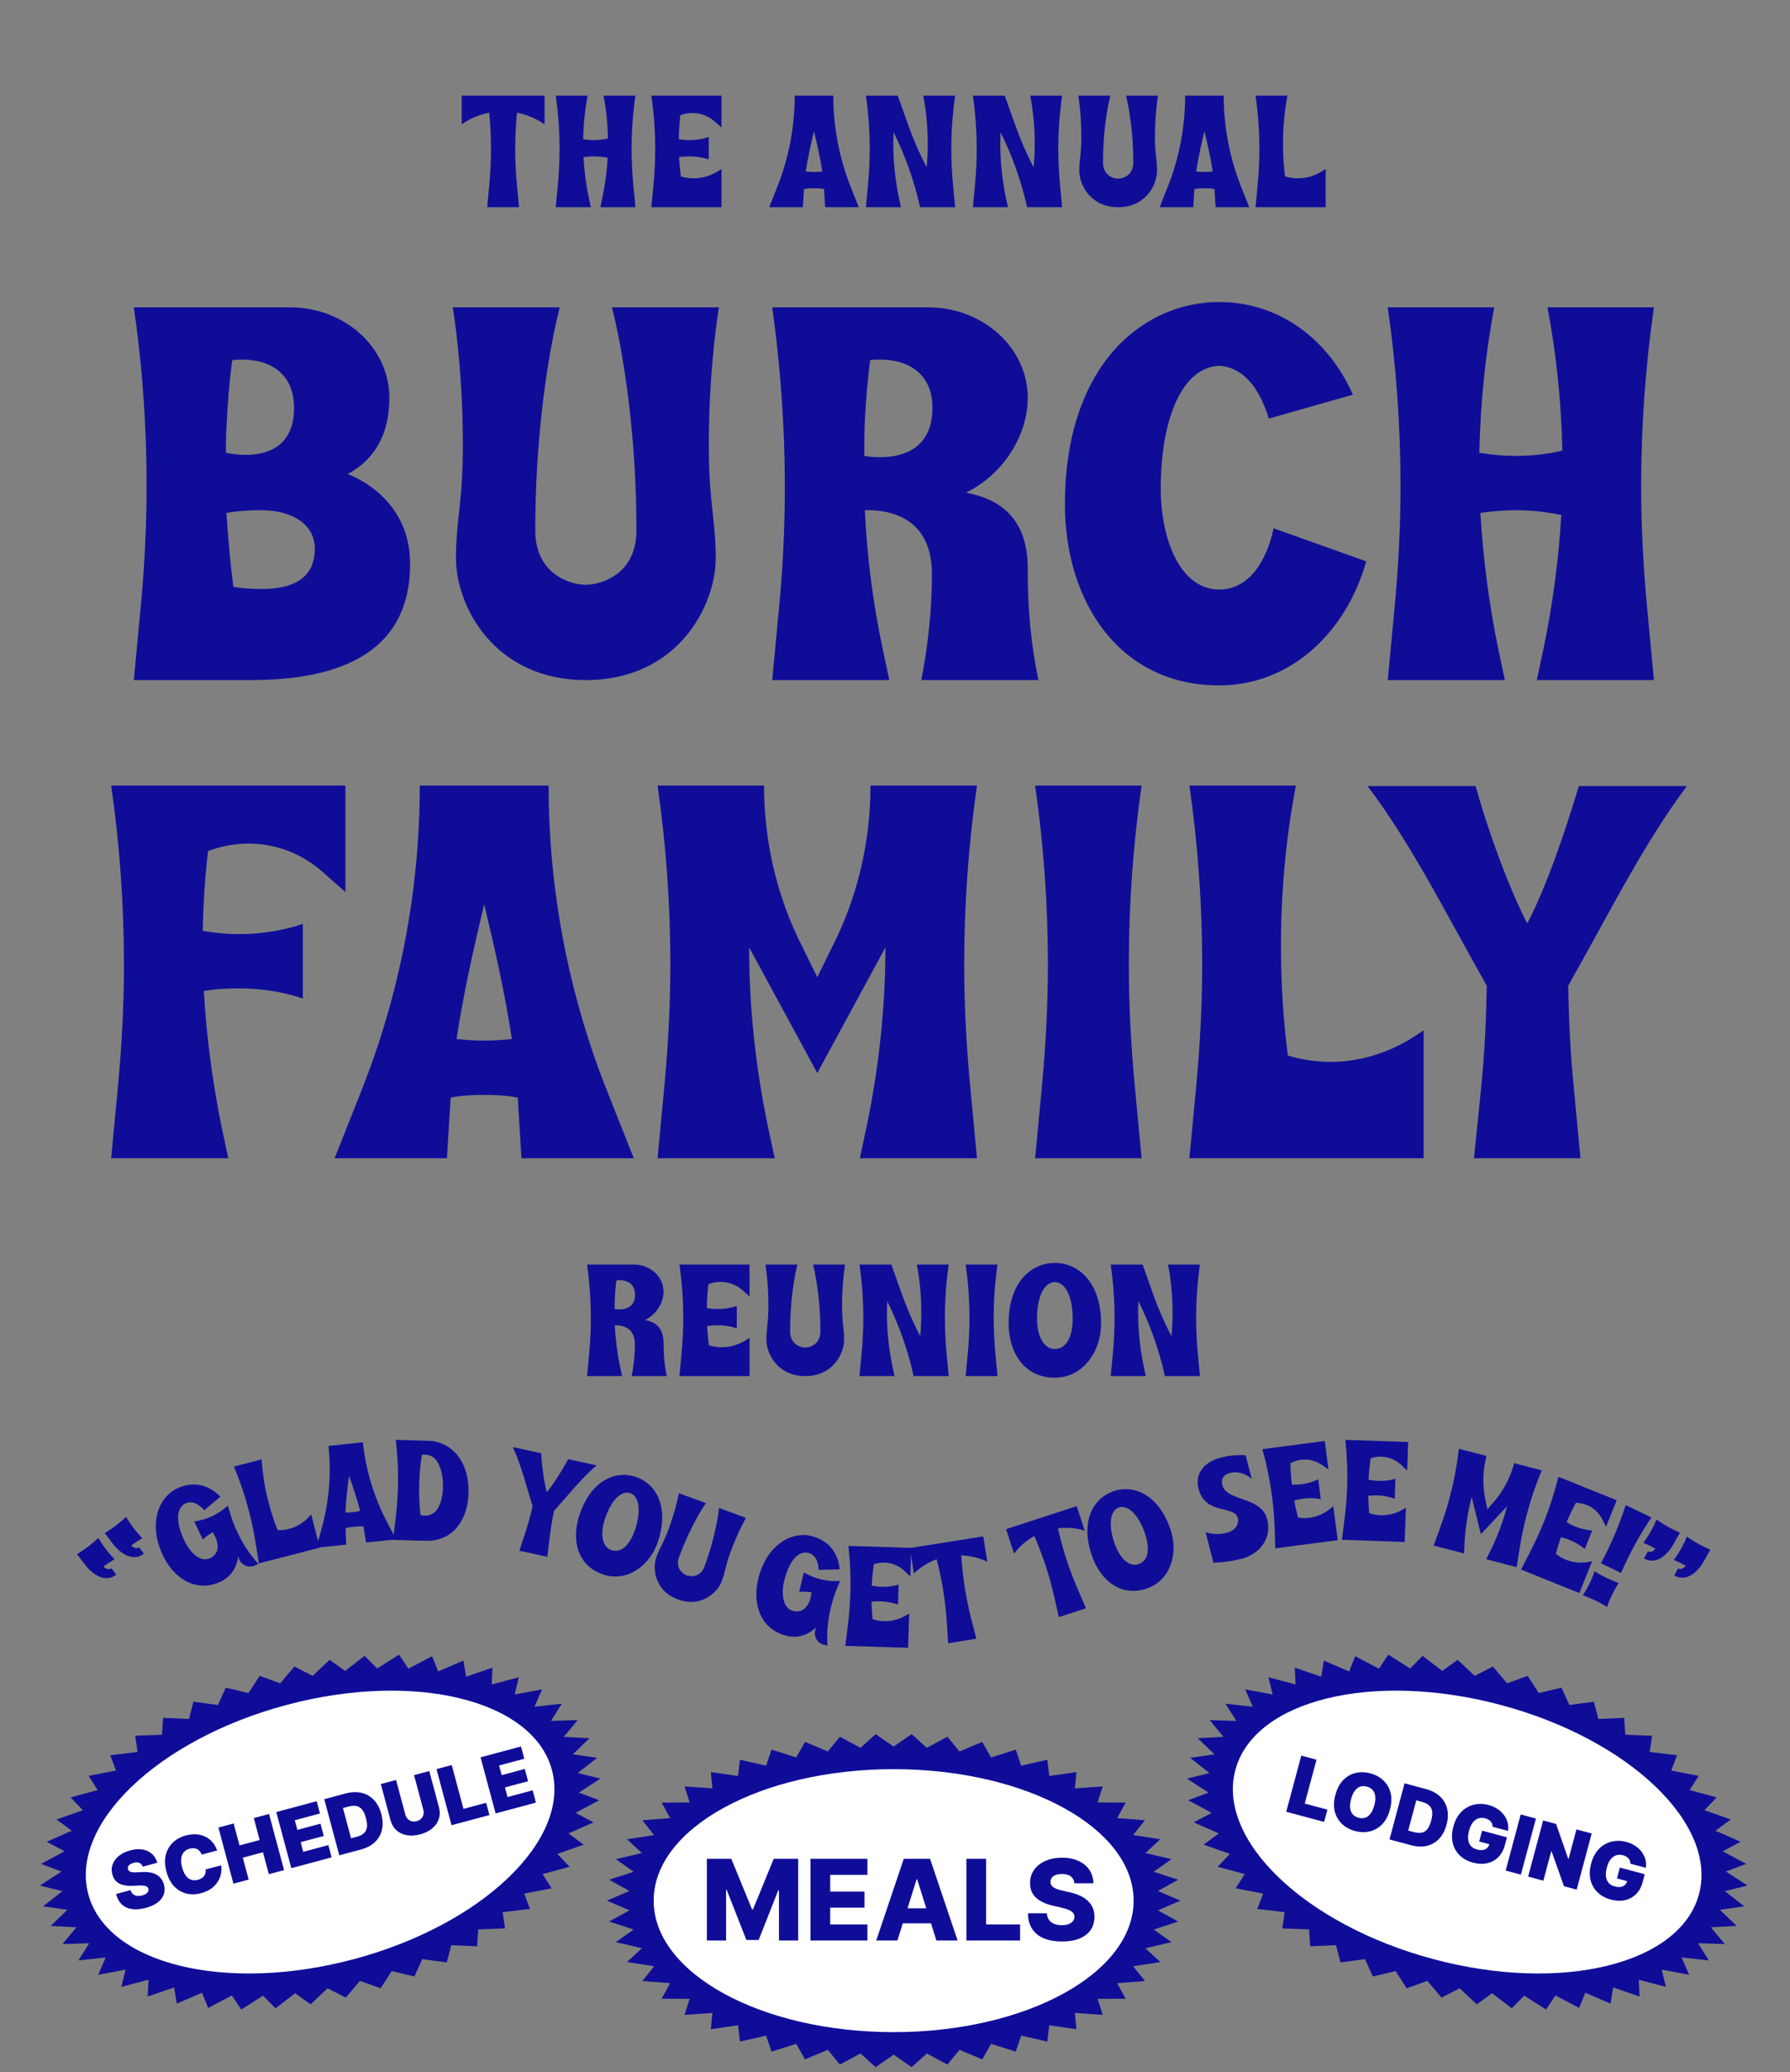 <svg width="337" height="390" viewBox="0 0 337 390" fill="none" xmlns="http://www.w3.org/2000/svg">
<rect x="0" y="0" width="337" height="390" fill="#808080" stroke="none"/>
<path d="M91.719 39H97.719L97.329 34.86C97.119 32.61 96.999 30.33 96.999 28.08C96.999 25.8 97.119 23.49 97.329 21.21C99.159 21.57 100.929 22.29 102.519 23.4V18H86.919V23.4C88.509 22.29 90.279 21.57 92.109 21.21C92.319 23.49 92.439 25.8 92.439 28.08C92.439 30.33 92.319 32.61 92.109 34.86L91.719 39ZM104.629 39H111.229L110.839 37.17C110.329 34.65 109.999 32.13 109.849 29.58C110.509 29.49 111.169 29.43 111.829 29.43C112.699 29.43 113.539 29.52 114.409 29.7C114.259 32.22 113.929 34.71 113.419 37.17L113.029 39H119.629L119.239 34.86C119.029 32.61 118.909 30.33 118.909 28.08C118.909 24.72 119.149 21.33 119.629 18H113.629C114.139 20.67 114.409 23.37 114.469 26.07C113.599 26.28 112.699 26.37 111.829 26.37C111.139 26.37 110.479 26.31 109.789 26.19C109.849 23.46 110.119 20.7 110.629 18H104.629C105.109 21.33 105.349 24.72 105.349 28.08C105.349 30.33 105.229 32.61 105.019 34.86L104.629 39ZM122.633 39H135.833V31.8L135.083 32.28C133.703 33.12 132.143 33.57 130.583 33.57C129.773 33.57 128.963 33.45 128.183 33.21C128.033 32.01 127.913 30.81 127.853 29.58C128.513 29.46 129.173 29.43 129.833 29.43C131.063 29.43 132.263 29.61 133.433 30V25.8C132.263 26.19 131.063 26.37 129.833 26.37C129.143 26.37 128.483 26.31 127.793 26.19C127.823 24.69 127.913 23.19 128.093 21.69C128.813 21.42 129.593 21.27 130.373 21.27C131.873 21.27 133.373 21.81 134.573 22.89L135.833 24V18H122.633C123.113 21.33 123.353 24.72 123.353 28.08C123.353 30.33 123.233 32.61 123.023 34.86L122.633 39ZM144.82 39H151.15L151.36 35.58C151.99 35.46 152.62 35.43 153.25 35.43C153.88 35.43 154.51 35.46 155.14 35.58L155.35 39H161.68L160.24 35.37C158.02 29.85 156.88 23.94 156.88 18H149.62C149.62 23.94 148.48 29.85 146.26 35.37L144.82 39ZM153.25 32.37C152.74 32.37 152.2 32.34 151.69 32.28C152.08 29.73 152.65 27.18 153.25 24.69C153.85 27.18 154.42 29.73 154.81 32.28C154.3 32.34 153.76 32.37 153.25 32.37ZM163.021 39H169.621L169.231 37.17C168.541 33.84 168.181 30.45 168.181 27.06C168.181 26.34 168.211 25.62 168.241 24.9C170.461 29.37 172.141 34.11 173.221 39H179.821L179.431 34.86C179.221 32.61 179.101 30.33 179.101 28.08C179.101 24.72 179.341 21.33 179.821 18H173.821C174.391 21 174.661 24 174.661 27.03C174.661 28.5 174.601 30 174.451 31.47C173.071 28.83 171.901 26.13 170.911 23.31L169.021 18H163.021C163.501 21.33 163.741 24.72 163.741 28.08C163.741 30.33 163.621 32.61 163.411 34.86L163.021 39ZM183.163 39H189.763L189.373 37.17C188.683 33.84 188.323 30.45 188.323 27.06C188.323 26.34 188.353 25.62 188.383 24.9C190.603 29.37 192.283 34.11 193.363 39H199.963L199.573 34.86C199.363 32.61 199.243 30.33 199.243 28.08C199.243 24.72 199.483 21.33 199.963 18H193.963C194.533 21 194.803 24 194.803 27.03C194.803 28.5 194.743 30 194.593 31.47C193.213 28.83 192.043 26.13 191.053 23.31L189.163 18H183.163C183.643 21.33 183.883 24.72 183.883 28.08C183.883 30.33 183.763 32.61 183.553 34.86L183.163 39ZM210.512 39C215.702 39 217.832 34.8 217.832 32.13C217.832 30 217.442 29.01 217.442 25.77C217.442 21.3 218.012 18 218.012 18H211.982C211.982 18 213.362 23.04 213.362 30.57C213.362 33.06 211.352 33.63 210.512 33.63C209.672 33.63 207.662 33.06 207.662 30.57C207.662 23.04 209.042 18 209.042 18H203.012C203.012 18 203.582 21.3 203.582 25.77C203.582 29.01 203.192 30 203.192 32.13C203.192 34.8 205.322 39 210.512 39ZM218.328 39H224.658L224.868 35.58C225.498 35.46 226.128 35.43 226.758 35.43C227.388 35.43 228.018 35.46 228.648 35.58L228.858 39H235.188L233.748 35.37C231.528 29.85 230.388 23.94 230.388 18H223.128C223.128 23.94 221.988 29.85 219.768 35.37L218.328 39ZM226.758 32.37C226.248 32.37 225.708 32.34 225.198 32.28C225.588 29.73 226.158 27.18 226.758 24.69C227.358 27.18 227.928 29.73 228.318 32.28C227.808 32.34 227.268 32.37 226.758 32.37ZM236.382 39H249.582V31.8L248.832 32.28C247.452 33.12 245.892 33.57 244.332 33.57C243.522 33.57 242.712 33.45 241.932 33.21C241.662 31.17 241.542 29.1 241.542 27.03C241.542 24 241.812 21 242.382 18H236.382C236.862 21.33 237.102 24.72 237.102 28.08C237.102 30.33 236.982 32.61 236.772 34.86L236.382 39Z" fill="#0F0D98"/>
<path d="M25.195 128H47.244C70.195 128 77.21 118.278 77.21 106.152C77.21 95.227 68.992 90.617 65.484 89.214C70.496 86.508 73.302 81.798 73.302 74.882C73.302 65.461 64.983 57.844 54.56 57.844H25.195C27.901 76.486 28.302 95.428 26.498 114.169L25.195 128ZM42.534 85.205C42.534 83.602 42.534 81.998 42.634 80.595C42.834 76.285 43.135 72.076 43.736 67.766C49.549 67.165 55.362 69.37 55.362 76.787C55.362 88.412 42.534 85.205 42.534 85.205ZM49.248 110.862C46.843 110.862 45.139 110.662 43.937 110.461C43.335 105.851 42.934 101.14 42.634 96.53C44.338 96.23 46.542 96.029 49.148 96.029C55.362 96.029 59.271 98.936 59.271 103.245C59.271 108.858 55.162 110.862 49.248 110.862ZM110.295 128C127.634 128 134.75 113.969 134.75 105.049C134.75 97.933 133.447 94.626 133.447 83.802C133.447 68.869 135.351 57.844 135.351 57.844H115.206C115.206 57.844 119.817 74.682 119.817 99.838C119.817 108.156 113.102 110.06 110.295 110.06C107.489 110.06 100.774 108.156 100.774 99.838C100.774 74.682 105.385 57.844 105.385 57.844H85.24C85.24 57.844 87.144 68.869 87.144 83.802C87.144 94.626 85.841 97.933 85.841 105.049C85.841 113.969 92.957 128 110.295 128ZM145.385 128H167.434L166.131 121.886C164.327 113.368 163.224 104.648 162.824 96.029C166.331 95.929 175.351 96.63 175.452 107.855C175.452 114.67 174.75 121.385 173.447 128H195.496C194.093 121.285 193.492 114.57 193.492 107.755V107.054C193.492 97.432 188.18 93.924 181.866 92.722C189.182 89.114 193.492 81.697 193.492 74.882C193.492 65.461 185.073 57.844 174.75 57.844H145.385C147.991 76.486 148.492 95.428 146.688 114.169L145.385 128ZM162.723 85.806C162.723 83.401 162.723 81.196 162.824 79.192C163.024 75.383 163.325 71.575 163.826 67.766C169.639 67.165 175.552 69.37 175.552 76.787C175.552 88.412 162.723 85.806 162.723 85.806ZM229.556 129.002C243.086 129.002 253.509 118.88 257.217 105.65L239.778 99.437C238.375 106.051 234.868 110.962 229.556 110.962C222.34 110.962 218.531 101.842 218.531 91.82C218.531 79.893 222.039 69.57 229.155 68.869H229.957C234.266 69.37 237.173 73.178 238.876 78.791L254.712 74.281C249.4 62.455 239.478 56.842 229.556 56.842C215.024 56.842 200.491 68.869 200.491 94.927C200.491 112.967 210.514 129.002 229.556 129.002ZM261.271 128H283.319L282.017 121.886C280.313 113.468 279.21 105.049 278.709 96.53C280.914 96.23 283.119 96.029 285.324 96.029C288.23 96.029 291.037 96.33 293.943 96.931C293.442 105.35 292.339 113.668 290.636 121.886L289.333 128H311.382L310.079 114.169C309.377 106.653 308.976 99.036 308.976 91.519C308.976 80.294 309.778 68.969 311.382 57.844H291.337C293.041 66.764 293.943 75.784 294.143 84.804C291.237 85.506 288.23 85.806 285.324 85.806C283.019 85.806 280.814 85.606 278.509 85.205C278.709 76.085 279.611 66.865 281.315 57.844H261.271C262.874 68.969 263.676 80.294 263.676 91.519C263.676 99.036 263.275 106.653 262.573 114.169L261.271 128ZM20.931 218H42.98L41.677 211.886C39.974 203.468 38.871 195.049 38.37 186.53C40.575 186.129 42.78 186.029 44.985 186.029C49.094 186.029 53.103 186.63 57.011 187.933V173.902C53.103 175.205 49.094 175.807 44.985 175.807C42.68 175.807 40.475 175.606 38.17 175.205C38.27 170.194 38.571 165.183 39.172 160.172C41.577 159.27 44.183 158.769 46.789 158.769C51.8 158.769 56.811 160.573 60.82 164.181L65.029 167.889V147.845H20.931C22.535 158.969 23.337 170.294 23.337 181.519C23.337 189.036 22.936 196.653 22.234 204.169L20.931 218ZM62.997 218H84.144L84.846 206.575C86.95 206.174 89.055 206.074 91.16 206.074C93.264 206.074 95.369 206.174 97.474 206.575L98.175 218H119.322L114.511 205.873C107.095 187.432 103.287 167.689 103.287 147.845H79.033C79.033 167.689 75.224 187.432 67.808 205.873L62.997 218ZM91.16 195.851C89.456 195.851 87.652 195.751 85.948 195.55C87.251 187.031 89.155 178.513 91.16 170.194C93.164 178.513 95.068 187.031 96.371 195.55C94.667 195.751 92.863 195.851 91.16 195.851ZM123.8 218H145.849L144.546 211.886C142.241 200.762 141.038 189.537 141.038 178.312L153.867 201.964L166.695 178.312C166.695 189.537 165.492 200.762 163.187 211.886L161.884 218H183.933L182.63 204.169C181.929 196.653 181.528 189.036 181.528 181.519C181.528 170.294 182.33 158.969 183.933 147.845H163.889C163.889 158.368 161.483 168.791 156.673 178.212L153.867 183.924L151.06 178.212C146.25 168.791 143.844 158.368 143.844 147.845H123.8C125.404 158.969 126.205 170.294 126.205 181.519C126.205 189.036 125.804 196.653 125.103 204.169L123.8 218ZM194.883 218H214.928L213.625 204.169C212.923 196.653 212.522 189.036 212.522 181.519C212.522 170.294 213.324 158.969 214.928 147.845H194.883C196.487 158.969 197.289 170.294 197.289 181.519C197.289 189.036 196.888 196.653 196.186 204.169L194.883 218ZM223.928 218H268.026V193.947L265.52 195.55C260.91 198.356 255.698 199.86 250.487 199.86C247.781 199.86 245.075 199.459 242.469 198.657C241.567 191.842 241.166 184.927 241.166 178.011C241.166 167.889 242.068 157.867 243.972 147.845H223.928C225.532 158.969 226.333 170.294 226.333 181.519C226.333 189.036 225.933 196.653 225.231 204.169L223.928 218ZM277.504 218H297.548L296.245 204.169C295.644 197.956 295.343 191.742 295.243 185.528L296.245 183.724C302.559 172.599 309.575 158.568 317.593 147.945H297.248C294.742 156.263 291.134 166.987 287.526 173.802C284.018 166.987 280.21 156.564 277.804 147.945H257.459C265.577 158.568 272.593 172.599 278.907 183.724L279.909 185.528C279.809 191.742 279.508 197.956 278.907 204.169L277.504 218Z" fill="#0F0D98"/>
<path d="M110.526 259H117.126L116.736 257.17C116.196 254.62 115.866 252.01 115.746 249.43C116.796 249.4 119.496 249.61 119.526 252.97C119.526 255.01 119.316 257.02 118.926 259H125.526C125.106 256.99 124.926 254.98 124.926 252.94V252.73C124.926 249.85 123.336 248.8 121.446 248.44C123.636 247.36 124.926 245.14 124.926 243.1C124.926 240.28 122.406 238 119.316 238H110.526C111.306 243.58 111.456 249.25 110.916 254.86L110.526 259ZM115.716 246.37C115.716 245.65 115.716 244.99 115.746 244.39C115.806 243.25 115.896 242.11 116.046 240.97C117.786 240.79 119.556 241.45 119.556 243.67C119.556 247.15 115.716 246.37 115.716 246.37ZM127.914 259H141.114V251.8L140.364 252.28C138.984 253.12 137.424 253.57 135.864 253.57C135.054 253.57 134.244 253.45 133.464 253.21C133.314 252.01 133.194 250.81 133.134 249.58C133.794 249.46 134.454 249.43 135.114 249.43C136.344 249.43 137.544 249.61 138.714 250V245.8C137.544 246.19 136.344 246.37 135.114 246.37C134.424 246.37 133.764 246.31 133.074 246.19C133.104 244.69 133.194 243.19 133.374 241.69C134.094 241.42 134.874 241.27 135.654 241.27C137.154 241.27 138.654 241.81 139.854 242.89L141.114 244V238H127.914C128.394 241.33 128.634 244.72 128.634 248.08C128.634 250.33 128.514 252.61 128.304 254.86L127.914 259ZM151.601 259C156.791 259 158.921 254.8 158.921 252.13C158.921 250 158.531 249.01 158.531 245.77C158.531 241.3 159.101 238 159.101 238H153.071C153.071 238 154.451 243.04 154.451 250.57C154.451 253.06 152.441 253.63 151.601 253.63C150.761 253.63 148.751 253.06 148.751 250.57C148.751 243.04 150.131 238 150.131 238H144.101C144.101 238 144.671 241.3 144.671 245.77C144.671 249.01 144.281 250 144.281 252.13C144.281 254.8 146.411 259 151.601 259ZM161.812 259H168.412L168.022 257.17C167.332 253.84 166.972 250.45 166.972 247.06C166.972 246.34 167.002 245.62 167.032 244.9C169.252 249.37 170.932 254.11 172.012 259H178.612L178.222 254.86C178.012 252.61 177.892 250.33 177.892 248.08C177.892 244.72 178.132 241.33 178.612 238H172.612C173.182 241 173.452 244 173.452 247.03C173.452 248.5 173.392 250 173.242 251.47C171.862 248.83 170.692 246.13 169.702 243.31L167.812 238H161.812C162.292 241.33 162.532 244.72 162.532 248.08C162.532 250.33 162.412 252.61 162.202 254.86L161.812 259ZM181.8 259H187.8L187.41 254.86C187.2 252.61 187.08 250.33 187.08 248.08C187.08 244.72 187.32 241.33 187.8 238H181.8C182.28 241.33 182.52 244.72 182.52 248.08C182.52 250.33 182.4 252.61 182.19 254.86L181.8 259ZM198.595 259.3C203.785 259.3 207.295 254.5 207.295 249.1C207.295 241.3 203.005 237.7 198.595 237.7C194.155 237.7 189.895 241.3 189.895 249.1C189.895 254.5 192.775 259.3 198.595 259.3ZM198.595 253.9C196.375 253.9 195.235 251.23 195.235 248.17C195.235 244.6 196.285 241.51 198.475 241.3H198.715C200.875 241.51 201.955 244.6 201.955 248.17C201.955 251.47 200.815 253.9 198.595 253.9ZM209.113 259H215.713L215.323 257.17C214.633 253.84 214.273 250.45 214.273 247.06C214.273 246.34 214.303 245.62 214.333 244.9C216.553 249.37 218.233 254.11 219.313 259H225.913L225.523 254.86C225.313 252.61 225.193 250.33 225.193 248.08C225.193 244.72 225.433 241.33 225.913 238H219.913C220.483 241 220.753 244 220.753 247.03C220.753 248.5 220.693 250 220.543 251.47C219.163 248.83 217.993 246.13 217.003 243.31L215.113 238H209.113C209.593 241.33 209.833 244.72 209.833 248.08C209.833 250.33 209.713 252.61 209.503 254.86L209.113 259Z" fill="#0F0D98"/>
<g clip-path="url(#clip0_68_5)">
<path d="M14.675 292.397C15.994 291.598 17.236 290.654 18.381 289.583L18.514 289.447C18.933 290.177 19.411 290.894 19.915 291.558C20.419 292.221 20.983 292.875 21.573 293.473C20.844 293.892 20.147 294.353 19.483 294.857C20.29 295.696 20.975 295.176 20.975 295.176L21.886 296.375C20.558 297.384 19.115 297.129 17.814 296.26C17.517 296.047 17.224 295.796 16.932 295.545C16.629 295.235 16.293 294.882 16.017 294.518L14.488 292.505L14.675 292.397ZM19.88 288.445C21.22 287.63 22.462 286.687 23.585 285.63L23.74 285.48C24.159 286.208 24.637 286.926 25.141 287.59C25.645 288.254 26.209 288.906 26.799 289.505C26.07 289.923 25.373 290.385 24.709 290.889C25.516 291.729 26.18 291.224 26.18 291.224L27.091 292.423C25.784 293.415 24.32 293.176 23.04 292.292C22.742 292.078 22.429 291.844 22.158 291.577C21.834 291.283 21.519 290.914 21.243 290.549L19.713 288.537L19.88 288.445Z" fill="#0F0D98"/>
<path d="M30.649 292.711C27.875 286.826 29.82 281.808 33.348 280.146C36.706 278.565 39.59 279.703 41.481 281.695L38.462 284.247C37.722 283.436 36.427 282.262 34.943 282.961C32.948 283.901 33.263 286.903 34.672 289.895C35.819 292.327 37.786 294.105 39.538 293.279C41.29 292.454 41.21 290.709 40.522 289.25C40.396 288.982 40.223 288.678 40.049 288.373C39.403 288.766 38.755 289.22 38.177 289.761L36.572 286.355C37.742 286.19 38.893 285.856 39.964 285.352C41.034 284.847 42.024 284.173 42.897 283.376L43.321 284.781C43.665 286.015 44.143 287.218 44.705 288.409C45.759 290.647 47.118 292.711 48.656 294.335L48.024 294.633C46.856 295.183 45.546 294.611 45.053 293.565C44.95 293.346 44.896 293.104 44.865 292.851C44.586 295.033 43.475 296.775 41.601 297.658C36.906 299.869 32.712 297.09 30.649 292.711Z" fill="#0F0D98"/>
<path d="M48.155 290.565C47.834 288.565 47.428 286.56 46.924 284.607C46.171 281.69 45.204 278.802 44.042 276.019L49.251 274.676C49.428 277.408 49.865 280.072 50.543 282.702C51.007 284.498 51.574 286.267 52.265 287.978C52.996 288.011 53.726 287.935 54.429 287.753C55.784 287.404 57.038 286.665 58.047 285.627L58.591 285.042L60.203 291.29L48.743 294.245L48.155 290.565Z" fill="#0F0D98"/>
<path d="M60.482 287.94C61.943 282.812 62.403 277.437 61.845 272.143L68.317 271.46C68.876 276.754 70.448 281.915 72.946 286.626L74.571 289.726L68.928 290.321L68.419 287.293C67.846 287.245 67.282 287.278 66.72 287.337C66.158 287.396 65.599 287.482 65.049 287.648L65.183 290.716L59.54 291.31L60.482 287.94ZM67.815 284.382C67.227 282.146 66.479 279.928 65.71 277.765C65.409 280.04 65.141 282.367 65.033 284.676C65.493 284.681 65.978 284.657 66.432 284.61C66.887 284.561 67.366 284.484 67.815 284.382Z" fill="#0F0D98"/>
<path d="M74.447 286.123C75.073 281.109 75.11 276.024 74.525 271.03L74.525 271.002L80.98 271.185C84.768 271.454 88.389 274.731 88.21 281.076C88.073 285.916 85.369 290.145 80.151 289.997L73.992 289.824L74.447 286.123ZM79.212 285.154C80.439 285.539 81.745 285.037 82.395 283.953C83.016 282.921 83.353 281.504 83.392 280.106C83.459 277.767 82.969 276.058 82.245 274.988C81.626 274.056 80.507 273.62 79.425 273.831C78.834 277.582 78.754 281.374 79.159 285.126L79.212 285.154Z" fill="#0F0D98"/>
<path d="M98.944 288.323C99.458 286.729 99.893 285.117 100.275 283.493L100.116 282.963C99.098 279.684 98.062 275.604 96.543 272.353L101.878 273.519C102.015 275.917 102.416 278.868 102.945 280.856C104.282 279.275 105.843 276.671 106.977 274.634L112.313 275.8C109.601 278.126 106.956 281.402 104.663 283.956L104.297 284.372C103.967 286.007 103.689 287.653 103.491 289.317L103.04 293.018L97.783 291.869L98.944 288.323Z" fill="#0F0D98"/>
<path d="M109.058 285.254C111.223 278.605 115.855 276.718 119.641 277.951C123.402 279.174 126.061 283.434 123.895 290.083C122.396 294.686 118.071 297.804 113.645 296.364C108.682 294.749 107.559 289.858 109.058 285.254ZM119.6 287.809C120.591 284.765 120.528 281.831 118.744 281.053L118.54 280.986C116.614 280.557 114.861 282.9 113.87 285.944C113.02 288.552 113.251 291.144 115.144 291.76C117.037 292.377 118.683 290.622 119.6 287.809Z" fill="#0F0D98"/>
<path d="M123.6 292.994C124.258 291.202 124.892 290.489 125.893 287.763C127.274 284 127.814 281.048 127.814 281.048L132.89 282.91C132.89 282.91 130.171 286.725 127.845 293.062C127.076 295.158 128.591 296.258 129.298 296.518C130.005 296.776 131.874 296.918 132.643 294.823C134.969 288.486 135.365 283.818 135.365 283.818L140.44 285.68C140.44 285.68 138.941 288.281 137.56 292.043C136.559 294.77 136.582 295.723 135.924 297.516C135.099 299.763 132.008 302.64 127.639 301.036C123.27 299.433 122.775 295.241 123.6 292.994Z" fill="#0F0D98"/>
<path d="M142.74 297.21C144.25 290.881 148.905 288.175 152.698 289.08C156.309 289.94 157.852 292.63 158.084 295.367L154.132 295.475C154.061 294.381 153.781 292.655 152.185 292.275C150.04 291.763 148.41 294.305 147.643 297.522C147.019 300.138 147.446 302.755 149.329 303.204C151.213 303.653 152.242 302.24 152.616 300.671C152.684 300.382 152.739 300.037 152.794 299.69C152.043 299.593 151.253 299.544 150.465 299.605L151.338 295.943C152.356 296.544 153.463 297.002 154.614 297.277C155.766 297.551 156.96 297.643 158.141 297.564L157.594 298.927C157.092 300.106 156.714 301.343 156.408 302.624C155.834 305.031 155.606 307.493 155.794 309.721L155.114 309.558C153.858 309.259 153.192 307.995 153.46 306.87C153.516 306.634 153.624 306.412 153.759 306.195C152.178 307.726 150.221 308.392 148.206 307.912C143.157 306.709 141.617 301.919 142.74 297.21Z" fill="#0F0D98"/>
<path d="M159.606 306.073C159.856 304.064 160.027 302.025 160.09 300.009C160.184 297 160.063 293.957 159.726 290.96L171.553 291.328L171.386 296.702L170.288 295.673C169.243 294.672 167.914 294.147 166.57 294.105C165.871 294.083 165.168 294.195 164.515 294.418C164.312 295.756 164.19 297.097 164.121 298.44C164.736 298.567 165.326 298.639 165.944 298.658C167.046 298.692 168.126 298.564 169.185 298.248L169.068 302.009C168.031 301.627 166.961 301.434 165.859 301.399C165.267 301.38 164.675 301.389 164.08 301.479C164.1 302.581 164.174 303.66 164.275 304.739C164.967 304.975 165.69 305.105 166.415 305.128C167.813 305.171 169.224 304.812 170.484 304.098L171.169 303.689L170.968 310.138L159.141 309.771L159.606 306.073Z" fill="#0F0D98"/>
<path d="M178.265 305.554C178.135 303.533 177.922 301.498 177.606 299.506C177.286 297.487 176.856 295.459 176.349 293.47C174.78 294.045 173.314 294.932 172.061 296.137L171.303 291.356L185.118 289.168L185.876 293.949C184.312 293.189 182.643 292.8 180.973 292.738C181.106 294.785 181.324 296.848 181.644 298.866C181.959 300.858 182.385 302.859 182.888 304.823L183.813 308.432L178.501 309.275L178.265 305.554Z" fill="#0F0D98"/>
<path d="M198.526 300.73C198.079 298.755 197.547 296.779 196.922 294.862C196.288 292.919 195.542 290.985 194.73 289.101C193.27 289.916 191.961 291.022 190.915 292.41L189.414 287.809L202.709 283.471L204.21 288.072C202.546 287.569 200.838 287.447 199.178 287.649C199.634 289.65 200.173 291.651 200.808 293.595C201.433 295.511 202.17 297.42 202.974 299.278L204.458 302.698L199.344 304.365L198.526 300.73Z" fill="#0F0D98"/>
<path d="M205.604 292.896C203.295 286.297 205.834 281.99 209.592 280.677C213.324 279.372 218.02 281.148 220.329 287.747C221.928 292.315 220.378 297.414 215.986 298.951C211.061 300.673 207.203 297.464 205.604 292.896ZM215.534 288.54C214.478 285.52 212.65 283.225 210.759 283.687L210.556 283.758C208.765 284.584 208.791 287.509 209.848 290.529C210.753 293.118 212.509 295.039 214.387 294.382C216.266 293.725 216.511 291.332 215.534 288.54Z" fill="#0F0D98"/>
<path d="M228.451 294.104L226.973 288.375C226.973 288.375 228.681 289.074 230.973 288.483C232.587 288.066 233.328 286.848 233.04 285.729C232.395 283.229 226.944 285.246 225.634 280.168C224.915 277.382 226.699 275.145 229.824 274.339C232.377 273.681 234.517 273.907 234.517 273.907L235.673 278.385C235.673 278.385 233.963 276.604 231.489 277.242C230.37 277.531 229.841 278.389 230.13 279.508C230.942 282.659 237.432 281.541 238.573 285.968C239.548 289.743 236.913 292.56 233.813 293.36C230.689 294.166 228.451 294.104 228.451 294.104Z" fill="#0F0D98"/>
<path d="M239.978 287.687C239.903 285.663 239.744 283.622 239.482 281.623C239.091 278.637 238.483 275.651 237.668 272.748L249.404 271.212L250.103 276.544L248.853 275.704C247.66 274.884 246.264 274.579 244.93 274.753C244.237 274.845 243.561 275.068 242.952 275.392C242.967 276.746 243.062 278.089 243.21 279.426C243.836 279.453 244.43 279.429 245.044 279.349C246.137 279.206 247.183 278.906 248.178 278.424L248.667 282.156C247.582 281.945 246.494 281.925 245.4 282.069C244.813 282.145 244.23 282.249 243.658 282.432C243.853 283.518 244.1 284.571 244.373 285.62C245.094 285.743 245.829 285.756 246.549 285.661C247.936 285.48 249.271 284.898 250.4 283.991L251.01 283.477L251.849 289.876L240.113 291.413L239.978 287.687Z" fill="#0F0D98"/>
<path d="M253.11 286.114C253.368 284.105 253.545 282.067 253.614 280.051C253.718 277.041 253.607 273.998 253.281 271L265.107 271.407L264.923 276.781L263.828 275.748C262.786 274.743 261.458 274.213 260.114 274.167C259.416 274.144 258.712 274.253 258.059 274.473C257.851 275.812 257.724 277.153 257.651 278.495C258.266 278.624 258.855 278.698 259.473 278.719C260.576 278.757 261.656 278.633 262.716 278.32L262.587 282.082C261.551 281.696 260.481 281.498 259.379 281.46C258.787 281.439 258.195 281.446 257.6 281.534C257.616 282.637 257.686 283.716 257.784 284.795C258.475 285.035 259.197 285.166 259.923 285.191C261.321 285.24 262.733 284.885 263.995 284.175L264.682 283.768L264.46 290.217L252.632 289.81L253.11 286.114Z" fill="#0F0D98"/>
<path d="M271.184 287.39C271.875 285.486 272.494 283.536 273.002 281.584C273.762 278.67 274.318 275.675 274.655 272.679L279.861 274.033C279.149 276.766 279.069 279.634 279.681 282.406L280.024 284.079L281.139 282.785C283.025 280.664 284.355 278.12 285.067 275.388L290.273 276.743C289.103 279.523 288.13 282.41 287.371 285.324C286.862 287.275 286.452 289.28 286.126 291.279L285.529 294.958L279.802 293.468L280.554 291.968C281.905 289.236 282.977 286.403 283.735 283.489L278.804 288.763L277.071 281.754C276.313 284.669 275.866 287.665 275.712 290.709L275.638 292.384L269.911 290.894L271.184 287.39Z" fill="#0F0D98"/>
<path d="M288.071 292.099C289 290.299 289.863 288.443 290.616 286.572C291.741 283.778 292.676 280.879 293.392 277.948L304.372 282.367L302.363 287.356L301.687 286.012C301.051 284.712 299.984 283.761 298.735 283.258C298.087 282.998 297.388 282.861 296.699 282.845C296.046 284.032 295.47 285.249 294.942 286.486C295.476 286.817 296.005 287.088 296.579 287.319C297.603 287.73 298.661 287.982 299.764 288.05L298.358 291.542C297.516 290.826 296.578 290.275 295.555 289.864C295.005 289.642 294.446 289.446 293.857 289.325C293.495 290.369 293.193 291.407 292.916 292.454C293.485 292.916 294.119 293.286 294.792 293.557C296.089 294.08 297.539 294.228 298.968 293.991L299.752 293.843L297.342 299.83L286.361 295.412L288.071 292.099Z" fill="#0F0D98"/>
<path d="M300.361 295.835C301.695 296.66 303.099 297.341 304.573 297.876L304.754 297.934C303.833 299.34 303.094 300.864 302.56 302.459C301.118 301.551 299.616 300.823 298.01 300.254C298.93 298.848 299.67 297.323 300.203 295.729L300.361 295.835ZM301.412 294.222C303.281 290.735 304.848 287.071 306.064 283.267L310.906 285.612C308.674 288.924 306.768 292.424 305.188 296.052L301.412 294.222Z" fill="#0F0D98"/>
<path d="M316.279 288.458L315.04 290.661C314.817 291.06 314.556 291.469 314.274 291.804C314.043 292.106 313.765 292.382 313.499 292.633C312.352 293.685 310.935 294.123 309.504 293.319L310.242 292.007C310.242 292.007 310.969 292.414 311.653 291.473C310.926 291.064 310.173 290.702 309.393 290.388C309.895 289.714 310.364 288.99 310.773 288.263C311.181 287.537 311.556 286.76 311.871 285.981L312.045 286.11C313.303 287.002 314.663 287.766 316.101 288.389L316.279 288.458ZM322 291.672L320.762 293.876C320.537 294.275 320.254 294.67 319.996 295.018C319.741 295.308 319.486 295.596 319.221 295.848C318.05 296.887 316.655 297.337 315.201 296.521L315.94 295.208C315.94 295.208 316.69 295.63 317.374 294.687C316.648 294.278 315.894 293.917 315.115 293.602C315.617 292.929 316.085 292.205 316.494 291.478C316.903 290.752 317.277 289.975 317.592 289.196L317.743 289.312C319.024 290.216 320.384 290.98 321.799 291.591L322 291.672Z" fill="#0F0D98"/>
</g>
<g clip-path="url(#clip1_68_5)">
<path d="M52.762 316.817L55.428 313.665L58.855 315.421L62.053 312.402L64.97 314.488L68.651 311.649L71.011 314.035L75.116 311.42L76.883 314.066L81.347 311.718L82.492 314.583L87.246 312.537L87.751 315.576L92.719 313.866L92.576 317.031L97.68 315.683L96.892 318.924L102.052 317.959L100.63 321.225L105.764 320.659L103.732 323.898L108.759 323.74L106.148 326.901L110.989 327.153L107.841 330.187L112.419 330.845L108.783 333.704L113.026 334.758L108.96 337.396L112.802 338.829L108.369 341.205L111.749 342.994L107.02 345.071L109.884 347.189L104.933 348.933L107.236 351.346L102.142 352.73L103.848 355.4L98.69 356.403L99.772 359.287L94.633 359.892L95.074 362.946L90.033 363.145L89.826 366.319L84.964 366.108L84.113 369.353L79.506 368.735L78.023 372L73.744 370.985L71.653 374.219L67.769 372.823L65.104 375.974L61.676 374.219L58.478 377.237L55.561 375.151L51.88 377.99L49.52 375.605L45.415 378.219L43.649 375.573L39.184 377.922L38.039 375.057L33.285 377.102L32.78 374.063L27.812 375.773L27.955 372.609L22.851 373.957L23.639 370.716L18.48 371.68L19.901 368.414L14.767 368.98L16.799 365.741L11.773 365.899L14.383 362.738L9.543 362.486L12.691 359.452L8.113 358.794L11.748 355.935L7.505 354.882L11.571 352.243L7.73 350.811L12.162 348.434L8.783 346.645L13.511 344.568L10.648 342.451L15.598 340.706L13.295 338.294L18.389 336.909L16.683 334.24L21.841 333.237L20.759 330.352L25.899 329.747L25.457 326.693L30.498 326.495L30.705 323.32L35.567 323.532L36.419 320.286L41.026 320.904L42.508 317.639L46.788 318.654L48.878 315.42L52.762 316.817Z" fill="#0F0D98"/>
<path d="M66.671 368.723C90.773 362.265 107.445 346.327 103.908 333.126C100.37 319.924 77.963 314.458 53.861 320.916C29.758 327.375 13.086 343.312 16.624 356.513C20.161 369.715 42.568 375.181 66.671 368.723Z" fill="white"/>
<path d="M26.865 351.329C26.745 350.992 26.545 350.759 26.263 350.628C25.984 350.496 25.613 350.492 25.149 350.617C24.853 350.696 24.62 350.797 24.451 350.92C24.283 351.038 24.171 351.17 24.114 351.314C24.057 351.458 24.047 351.608 24.085 351.764C24.112 351.893 24.166 352.002 24.245 352.092C24.327 352.177 24.437 352.245 24.576 352.296C24.714 352.344 24.883 352.376 25.083 352.392C25.282 352.409 25.515 352.409 25.779 352.393L26.696 352.347C27.313 352.314 27.857 352.343 28.328 352.435C28.798 352.526 29.203 352.674 29.541 352.878C29.878 353.079 30.155 353.333 30.37 353.64C30.588 353.946 30.753 354.3 30.864 354.701C31.047 355.397 31.031 356.031 30.816 356.605C30.601 357.178 30.207 357.676 29.635 358.098C29.066 358.52 28.335 358.85 27.441 359.09C26.523 359.336 25.686 359.415 24.929 359.326C24.175 359.237 23.534 358.961 23.004 358.499C22.478 358.032 22.094 357.357 21.854 356.474L24.577 355.745C24.681 356.063 24.834 356.313 25.038 356.495C25.241 356.676 25.489 356.788 25.78 356.832C26.076 356.874 26.405 356.847 26.77 356.749C27.076 356.667 27.322 356.561 27.508 356.43C27.694 356.299 27.822 356.152 27.893 355.989C27.963 355.827 27.977 355.659 27.935 355.486C27.888 355.325 27.797 355.199 27.662 355.106C27.529 355.009 27.334 354.943 27.078 354.909C26.821 354.871 26.485 354.861 26.07 354.88L24.957 354.935C23.968 354.983 23.139 354.842 22.472 354.512C21.808 354.178 21.367 353.598 21.149 352.772C20.966 352.102 20.988 351.468 21.214 350.869C21.444 350.266 21.842 349.738 22.409 349.284C22.98 348.828 23.683 348.489 24.518 348.265C25.371 348.037 26.147 347.982 26.846 348.1C27.544 348.219 28.132 348.493 28.608 348.922C29.087 349.346 29.42 349.903 29.609 350.594L26.865 351.329ZM40.881 348.281L37.973 349.06C37.888 348.825 37.774 348.621 37.632 348.449C37.494 348.276 37.328 348.14 37.136 348.04C36.946 347.937 36.732 347.876 36.495 347.858C36.258 347.837 36.001 347.864 35.726 347.937C35.245 348.066 34.869 348.292 34.598 348.615C34.331 348.938 34.169 349.34 34.114 349.823C34.063 350.305 34.119 350.852 34.283 351.464C34.456 352.11 34.688 352.628 34.976 353.019C35.268 353.405 35.608 353.664 35.997 353.796C36.385 353.924 36.811 353.926 37.275 353.801C37.54 353.73 37.769 353.634 37.961 353.513C38.152 353.388 38.308 353.241 38.429 353.072C38.549 352.904 38.634 352.717 38.682 352.512C38.733 352.303 38.745 352.081 38.719 351.845L41.633 351.086C41.719 351.542 41.715 352.031 41.623 352.554C41.53 353.072 41.336 353.581 41.042 354.08C40.751 354.574 40.345 355.019 39.824 355.412C39.303 355.806 38.656 356.107 37.882 356.314C36.913 356.574 35.987 356.599 35.106 356.389C34.227 356.179 33.457 355.729 32.793 355.041C32.133 354.352 31.646 353.423 31.333 352.254C31.018 351.078 30.98 350.027 31.218 349.101C31.455 348.171 31.904 347.397 32.563 346.778C33.222 346.156 34.026 345.718 34.975 345.463C35.642 345.285 36.28 345.211 36.889 345.243C37.498 345.275 38.062 345.41 38.578 345.647C39.094 345.881 39.55 346.218 39.944 346.658C40.338 347.098 40.651 347.639 40.881 348.281ZM43.951 354.533L41.121 343.971L43.989 343.203L45.094 347.329L48.89 346.312L47.784 342.186L50.652 341.417L53.482 351.98L50.614 352.748L49.509 348.622L45.713 349.639L46.819 353.765L43.951 354.533ZM54.843 351.615L52.013 341.053L59.625 339.013L60.244 341.323L55.5 342.595L55.986 344.41L60.339 343.244L60.958 345.554L56.605 346.721L57.092 348.536L61.816 347.27L62.435 349.581L54.843 351.615ZM67.942 348.105L63.877 349.194L61.047 338.632L65.07 337.554C66.157 337.263 67.152 337.223 68.056 337.434C68.963 337.641 69.737 338.082 70.378 338.757C71.022 339.429 71.492 340.314 71.787 341.414C72.082 342.515 72.12 343.518 71.902 344.424C71.683 345.326 71.237 346.094 70.563 346.728C69.888 347.359 69.014 347.818 67.942 348.105ZM66.093 345.991L67.186 345.698C67.709 345.558 68.131 345.355 68.454 345.088C68.78 344.82 68.984 344.454 69.066 343.99C69.152 343.525 69.096 342.924 68.899 342.188C68.702 341.453 68.448 340.905 68.138 340.546C67.832 340.186 67.465 339.973 67.038 339.907C66.615 339.839 66.128 339.88 65.578 340.027L64.567 340.298L66.093 345.991ZM77.949 334.103L80.817 333.335L82.63 340.101C82.845 340.906 82.839 341.653 82.612 342.345C82.387 343.031 81.975 343.626 81.376 344.129C80.777 344.629 80.025 345 79.121 345.242C78.21 345.486 77.37 345.542 76.601 345.409C75.831 345.273 75.177 344.963 74.638 344.481C74.103 343.994 73.727 343.349 73.511 342.544L71.698 335.778L74.566 335.01L76.313 341.528C76.4 341.855 76.551 342.128 76.764 342.347C76.977 342.563 77.23 342.709 77.523 342.785C77.819 342.86 78.131 342.854 78.457 342.767C78.787 342.678 79.06 342.528 79.276 342.315C79.492 342.103 79.638 341.85 79.714 341.557C79.789 341.26 79.783 340.949 79.696 340.622L77.949 334.103ZM85.009 343.532L82.179 332.97L85.047 332.201L87.258 340.453L91.528 339.309L92.147 341.619L85.009 343.532ZM93.306 341.309L90.476 330.747L98.088 328.707L98.707 331.017L93.963 332.289L94.449 334.104L98.802 332.938L99.421 335.248L95.068 336.414L95.555 338.23L100.279 336.964L100.898 339.274L93.306 341.309Z" fill="#0F0D98"/>
</g>
<g clip-path="url(#clip2_68_5)">
<path d="M168.244 328.735L171.634 326.381L174.491 328.964L178.361 326.875L180.639 329.646L184.929 327.856L186.591 330.771L191.233 329.308L192.255 332.321L197.175 331.208L197.539 334.272L202.661 333.527L202.362 336.593L207.603 336.227L206.646 339.246L211.925 339.266L210.325 342.192L215.558 342.596L213.34 345.382L218.445 346.164L215.644 348.767L220.541 349.915L217.201 352.294L221.811 353.79L217.985 355.906L222.237 357.726L217.985 359.546L221.811 361.662L217.201 363.158L220.541 365.537L215.644 366.685L218.445 369.288L213.34 370.07L215.558 372.856L210.325 373.26L211.925 376.186L206.646 376.205L207.603 379.225L202.362 378.859L202.661 381.925L197.539 381.18L197.175 384.244L192.255 383.131L191.233 386.144L186.591 384.681L184.929 387.596L180.639 385.806L178.361 388.576L174.491 386.488L171.634 389.071L168.244 386.717L164.854 389.071L161.998 386.488L158.127 388.576L155.85 385.806L151.56 387.596L149.897 384.681L145.255 386.144L144.234 383.131L139.313 384.244L138.949 381.18L133.828 381.925L134.127 378.859L128.885 379.225L129.842 376.205L124.563 376.186L126.163 373.26L120.93 372.856L123.148 370.07L118.043 369.288L120.844 366.685L115.948 365.537L119.288 363.158L114.677 361.662L118.503 359.546L114.251 357.726L118.503 355.906L114.677 353.79L119.288 352.294L115.948 349.915L120.844 348.767L118.043 346.164L123.148 345.382L120.93 342.596L126.163 342.192L124.563 339.266L129.842 339.246L128.885 336.227L134.127 336.593L133.828 333.527L138.949 334.272L139.313 331.208L144.234 332.321L145.255 329.308L149.897 330.771L151.56 327.856L155.85 329.646L158.127 326.875L161.998 328.964L164.854 326.381L168.244 328.735Z" fill="#0F0D98"/>
<path d="M168.244 382.473C193.197 382.473 213.426 371.393 213.426 357.726C213.426 344.059 193.197 332.979 168.244 332.979C143.291 332.979 123.063 344.059 123.063 357.726C123.063 371.393 143.291 382.473 168.244 382.473Z" fill="white"/>
<path d="M133.079 349.851H137.681L141.584 359.369H141.764L145.668 349.851H150.269V365.224H146.651V355.781H146.523L142.83 365.127H140.518L136.825 355.729H136.697V365.224H133.079V349.851ZM152.587 365.224V349.851H163.306V352.869H156.302V356.021H162.758V359.046H156.302V362.207H163.306V365.224H152.587ZM168.958 365.224H164.965L170.152 349.851H175.099L180.285 365.224H176.292L172.681 353.724H172.561L168.958 365.224ZM168.425 359.174H176.772V361.996H168.425V359.174ZM181.941 365.224V349.851H185.656V362.207H192.052V365.224H181.941ZM202.285 354.46C202.235 353.91 202.012 353.482 201.617 353.176C201.227 352.866 200.669 352.711 199.943 352.711C199.463 352.711 199.062 352.774 198.742 352.899C198.422 353.024 198.181 353.196 198.021 353.417C197.861 353.632 197.779 353.88 197.774 354.16C197.764 354.39 197.809 354.593 197.909 354.768C198.014 354.943 198.164 355.098 198.359 355.233C198.559 355.363 198.799 355.478 199.08 355.578C199.36 355.679 199.675 355.766 200.025 355.841L201.347 356.141C202.107 356.307 202.778 356.527 203.358 356.802C203.944 357.077 204.434 357.405 204.83 357.785C205.23 358.166 205.533 358.604 205.738 359.099C205.943 359.594 206.048 360.15 206.053 360.765C206.048 361.736 205.803 362.569 205.318 363.265C204.832 363.961 204.134 364.494 203.223 364.864C202.317 365.234 201.224 365.419 199.943 365.419C198.657 365.419 197.536 365.227 196.58 364.841C195.624 364.456 194.881 363.871 194.351 363.085C193.82 362.299 193.547 361.306 193.532 360.105H197.09C197.12 360.6 197.253 361.013 197.488 361.343C197.724 361.674 198.046 361.924 198.457 362.094C198.872 362.264 199.352 362.349 199.898 362.349C200.398 362.349 200.824 362.282 201.174 362.147C201.529 362.012 201.802 361.824 201.992 361.584C202.182 361.343 202.28 361.068 202.285 360.758C202.28 360.468 202.19 360.22 202.015 360.015C201.84 359.805 201.569 359.624 201.204 359.474C200.844 359.319 200.383 359.177 199.823 359.046L198.216 358.671C196.885 358.366 195.837 357.873 195.071 357.192C194.306 356.507 193.925 355.581 193.93 354.415C193.925 353.464 194.18 352.631 194.696 351.915C195.211 351.2 195.924 350.642 196.835 350.241C197.746 349.841 198.784 349.641 199.95 349.641C201.141 349.641 202.175 349.844 203.051 350.249C203.931 350.649 204.614 351.212 205.1 351.938C205.585 352.663 205.833 353.504 205.843 354.46H202.285Z" fill="#0F0D98"/>
</g>
<g clip-path="url(#clip3_68_5)">
<path d="M283.726 316.817L287.61 315.42L289.701 318.654L293.98 317.639L295.463 320.904L300.07 320.286L300.921 323.532L305.783 323.32L305.99 326.495L311.031 326.693L310.59 329.747L315.73 330.352L314.647 333.237L319.805 334.24L318.099 336.909L323.193 338.294L320.89 340.706L325.841 342.451L322.977 344.568L327.706 346.645L324.326 348.434L328.759 350.811L324.917 352.243L328.983 354.882L324.74 355.935L328.376 358.794L323.798 359.452L326.946 362.486L322.105 362.738L324.716 365.899L319.689 365.741L321.721 368.98L316.587 368.414L318.009 371.68L312.849 370.716L313.638 373.957L308.533 372.609L308.676 375.773L303.708 374.063L303.203 377.102L298.449 375.057L297.304 377.922L292.84 375.573L291.073 378.219L286.968 375.605L284.608 377.99L280.927 375.151L278.011 377.237L274.812 374.219L271.385 375.974L268.719 372.823L264.835 374.219L262.745 370.985L258.466 372L256.983 368.735L252.376 369.353L251.524 366.108L246.662 366.319L246.455 363.145L241.415 362.946L241.856 359.892L236.716 359.287L237.798 356.403L232.64 355.4L234.346 352.73L229.252 351.346L231.555 348.933L226.605 347.189L229.468 345.071L224.74 342.994L228.119 341.205L223.687 338.829L227.528 337.396L223.462 334.758L227.705 333.704L224.07 330.845L228.648 330.187L225.5 327.153L230.34 326.901L227.73 323.74L232.756 323.898L230.724 320.659L235.858 321.225L234.437 317.959L239.596 318.924L238.808 315.683L243.912 317.031L243.769 313.866L248.738 315.576L249.242 312.537L253.996 314.583L255.141 311.718L259.606 314.066L261.372 311.42L265.477 314.035L267.837 311.649L271.518 314.488L274.435 312.402L277.633 315.421L281.061 313.665L283.726 316.817Z" fill="#0F0D98"/>
<path d="M269.818 368.723C293.921 375.181 316.328 369.715 319.865 356.513C323.402 343.312 306.731 327.375 282.628 320.916C258.525 314.458 236.118 319.924 232.581 333.126C229.044 346.327 245.715 362.265 269.818 368.723Z" fill="white"/>
<path d="M242.156 340.994L244.987 330.432L247.854 331.201L245.643 339.452L249.913 340.596L249.294 342.907L242.156 340.994ZM261.689 340.568C261.374 341.744 260.88 342.674 260.206 343.36C259.533 344.042 258.752 344.487 257.864 344.695C256.976 344.899 256.054 344.873 255.099 344.617C254.136 344.359 253.322 343.918 252.656 343.294C251.995 342.667 251.544 341.89 251.302 340.963C251.065 340.033 251.103 338.984 251.416 337.815C251.731 336.639 252.223 335.71 252.892 335.027C253.566 334.342 254.345 333.896 255.229 333.691C256.118 333.483 257.043 333.508 258.006 333.766C258.962 334.022 259.773 334.462 260.438 335.087C261.105 335.707 261.558 336.483 261.799 337.413C262.041 338.341 262.004 339.392 261.689 340.568ZM258.739 339.777C258.909 339.145 258.967 338.589 258.915 338.111C258.867 337.63 258.709 337.234 258.443 336.923C258.18 336.61 257.812 336.389 257.337 336.262C256.863 336.135 256.432 336.141 256.044 336.281C255.661 336.417 255.327 336.682 255.042 337.073C254.761 337.462 254.535 337.973 254.366 338.606C254.196 339.238 254.135 339.795 254.183 340.276C254.236 340.754 254.393 341.15 254.656 341.464C254.922 341.775 255.293 341.994 255.767 342.121C256.242 342.248 256.671 342.243 257.054 342.106C257.441 341.967 257.775 341.703 258.057 341.314C258.342 340.922 258.57 340.41 258.739 339.777ZM265.665 347.293L261.601 346.204L264.431 335.642L268.453 336.72C269.54 337.011 270.422 337.474 271.099 338.109C271.781 338.741 272.231 339.51 272.449 340.416C272.671 341.32 272.635 342.322 272.34 343.422C272.045 344.522 271.577 345.41 270.935 346.086C270.295 346.758 269.524 347.2 268.623 347.412C267.724 347.62 266.737 347.581 265.665 347.293ZM265.12 344.538L266.214 344.831C266.736 344.971 267.204 345.007 267.617 344.937C268.034 344.868 268.393 344.653 268.696 344.292C269.003 343.932 269.255 343.384 269.452 342.648C269.649 341.912 269.703 341.311 269.614 340.845C269.529 340.38 269.318 340.012 268.982 339.742C268.648 339.472 268.207 339.263 267.657 339.116L266.646 338.845L265.12 344.538ZM281.007 343.82C281.011 343.626 280.983 343.447 280.924 343.284C280.865 343.117 280.777 342.967 280.658 342.832C280.544 342.694 280.399 342.576 280.223 342.477C280.051 342.376 279.853 342.295 279.63 342.235C279.148 342.106 278.707 342.111 278.304 342.251C277.906 342.391 277.559 342.653 277.264 343.039C276.973 343.425 276.745 343.924 276.581 344.536C276.415 345.155 276.358 345.707 276.408 346.192C276.459 346.677 276.619 347.082 276.89 347.405C277.161 347.728 277.544 347.956 278.039 348.088C278.476 348.205 278.856 348.239 279.178 348.189C279.505 348.14 279.771 348.018 279.979 347.823C280.186 347.628 280.331 347.372 280.416 347.056L280.897 347.24L278.484 346.594L279.031 344.551L283.714 345.806L283.321 347.271C283.064 348.233 282.638 349.002 282.046 349.577C281.458 350.149 280.757 350.521 279.944 350.694C279.136 350.864 278.271 350.826 277.35 350.579C276.322 350.304 275.478 349.843 274.818 349.199C274.158 348.554 273.717 347.769 273.497 346.844C273.281 345.92 273.321 344.901 273.62 343.787C273.854 342.914 274.194 342.175 274.639 341.572C275.088 340.97 275.611 340.501 276.21 340.164C276.81 339.823 277.453 339.618 278.139 339.547C278.826 339.474 279.525 339.532 280.237 339.723C280.862 339.89 281.419 340.135 281.908 340.458C282.401 340.778 282.81 341.156 283.135 341.594C283.464 342.028 283.697 342.501 283.832 343.013C283.968 343.525 283.992 344.053 283.905 344.597L281.007 343.82ZM289.168 342.271L286.337 352.833L283.47 352.064L286.3 341.502L289.168 342.271ZM299.665 345.083L296.835 355.645L294.442 355.004L292.113 348.432L292.051 348.416L290.564 353.965L287.696 353.197L290.527 342.635L292.961 343.287L295.234 349.821L295.316 349.844L296.798 344.315L299.665 345.083ZM306.947 350.771C306.951 350.577 306.923 350.398 306.864 350.235C306.805 350.068 306.717 349.917 306.598 349.782C306.484 349.645 306.339 349.527 306.162 349.428C305.99 349.326 305.793 349.246 305.569 349.186C305.088 349.057 304.646 349.062 304.244 349.201C303.845 349.341 303.499 349.604 303.204 349.989C302.912 350.375 302.685 350.875 302.521 351.487C302.355 352.105 302.297 352.657 302.348 353.143C302.398 353.628 302.559 354.032 302.83 354.355C303.101 354.678 303.484 354.906 303.979 355.039C304.416 355.156 304.795 355.19 305.118 355.14C305.445 355.091 305.711 354.969 305.918 354.774C306.125 354.579 306.271 354.323 306.356 354.007L306.837 354.191L304.424 353.544L304.971 351.502L309.654 352.757L309.261 354.221C309.003 355.184 308.578 355.953 307.986 356.527C307.397 357.099 306.697 357.472 305.884 357.644C305.076 357.815 304.211 357.777 303.289 357.53C302.261 357.254 301.417 356.794 300.757 356.149C300.097 355.504 299.657 354.719 299.437 353.794C299.22 352.87 299.261 351.851 299.56 350.737C299.794 349.864 300.133 349.126 300.579 348.523C301.027 347.921 301.551 347.451 302.15 347.114C302.75 346.774 303.393 346.569 304.079 346.498C304.765 346.424 305.465 346.482 306.176 346.673C306.802 346.841 307.359 347.086 307.848 347.408C308.34 347.728 308.749 348.107 309.074 348.544C309.404 348.979 309.636 349.452 309.772 349.964C309.907 350.475 309.932 351.003 309.845 351.548L306.947 350.771Z" fill="#0F0D98"/>
</g>
<defs>
<clipPath id="clip0_68_5">
<rect width="307.512" height="39.138" fill="white" transform="translate(14.488 271)"/>
</clipPath>
<clipPath id="clip1_68_5">
<rect width="107.986" height="62.69" fill="white" transform="translate(0 328.517) rotate(-15)"/>
</clipPath>
<clipPath id="clip2_68_5">
<rect width="107.986" height="62.69" fill="white" transform="translate(114.251 326.381)"/>
</clipPath>
<clipPath id="clip3_68_5">
<rect width="107.986" height="62.69" fill="white" transform="translate(232.182 300.569) rotate(15)"/>
</clipPath>
</defs>
</svg>
